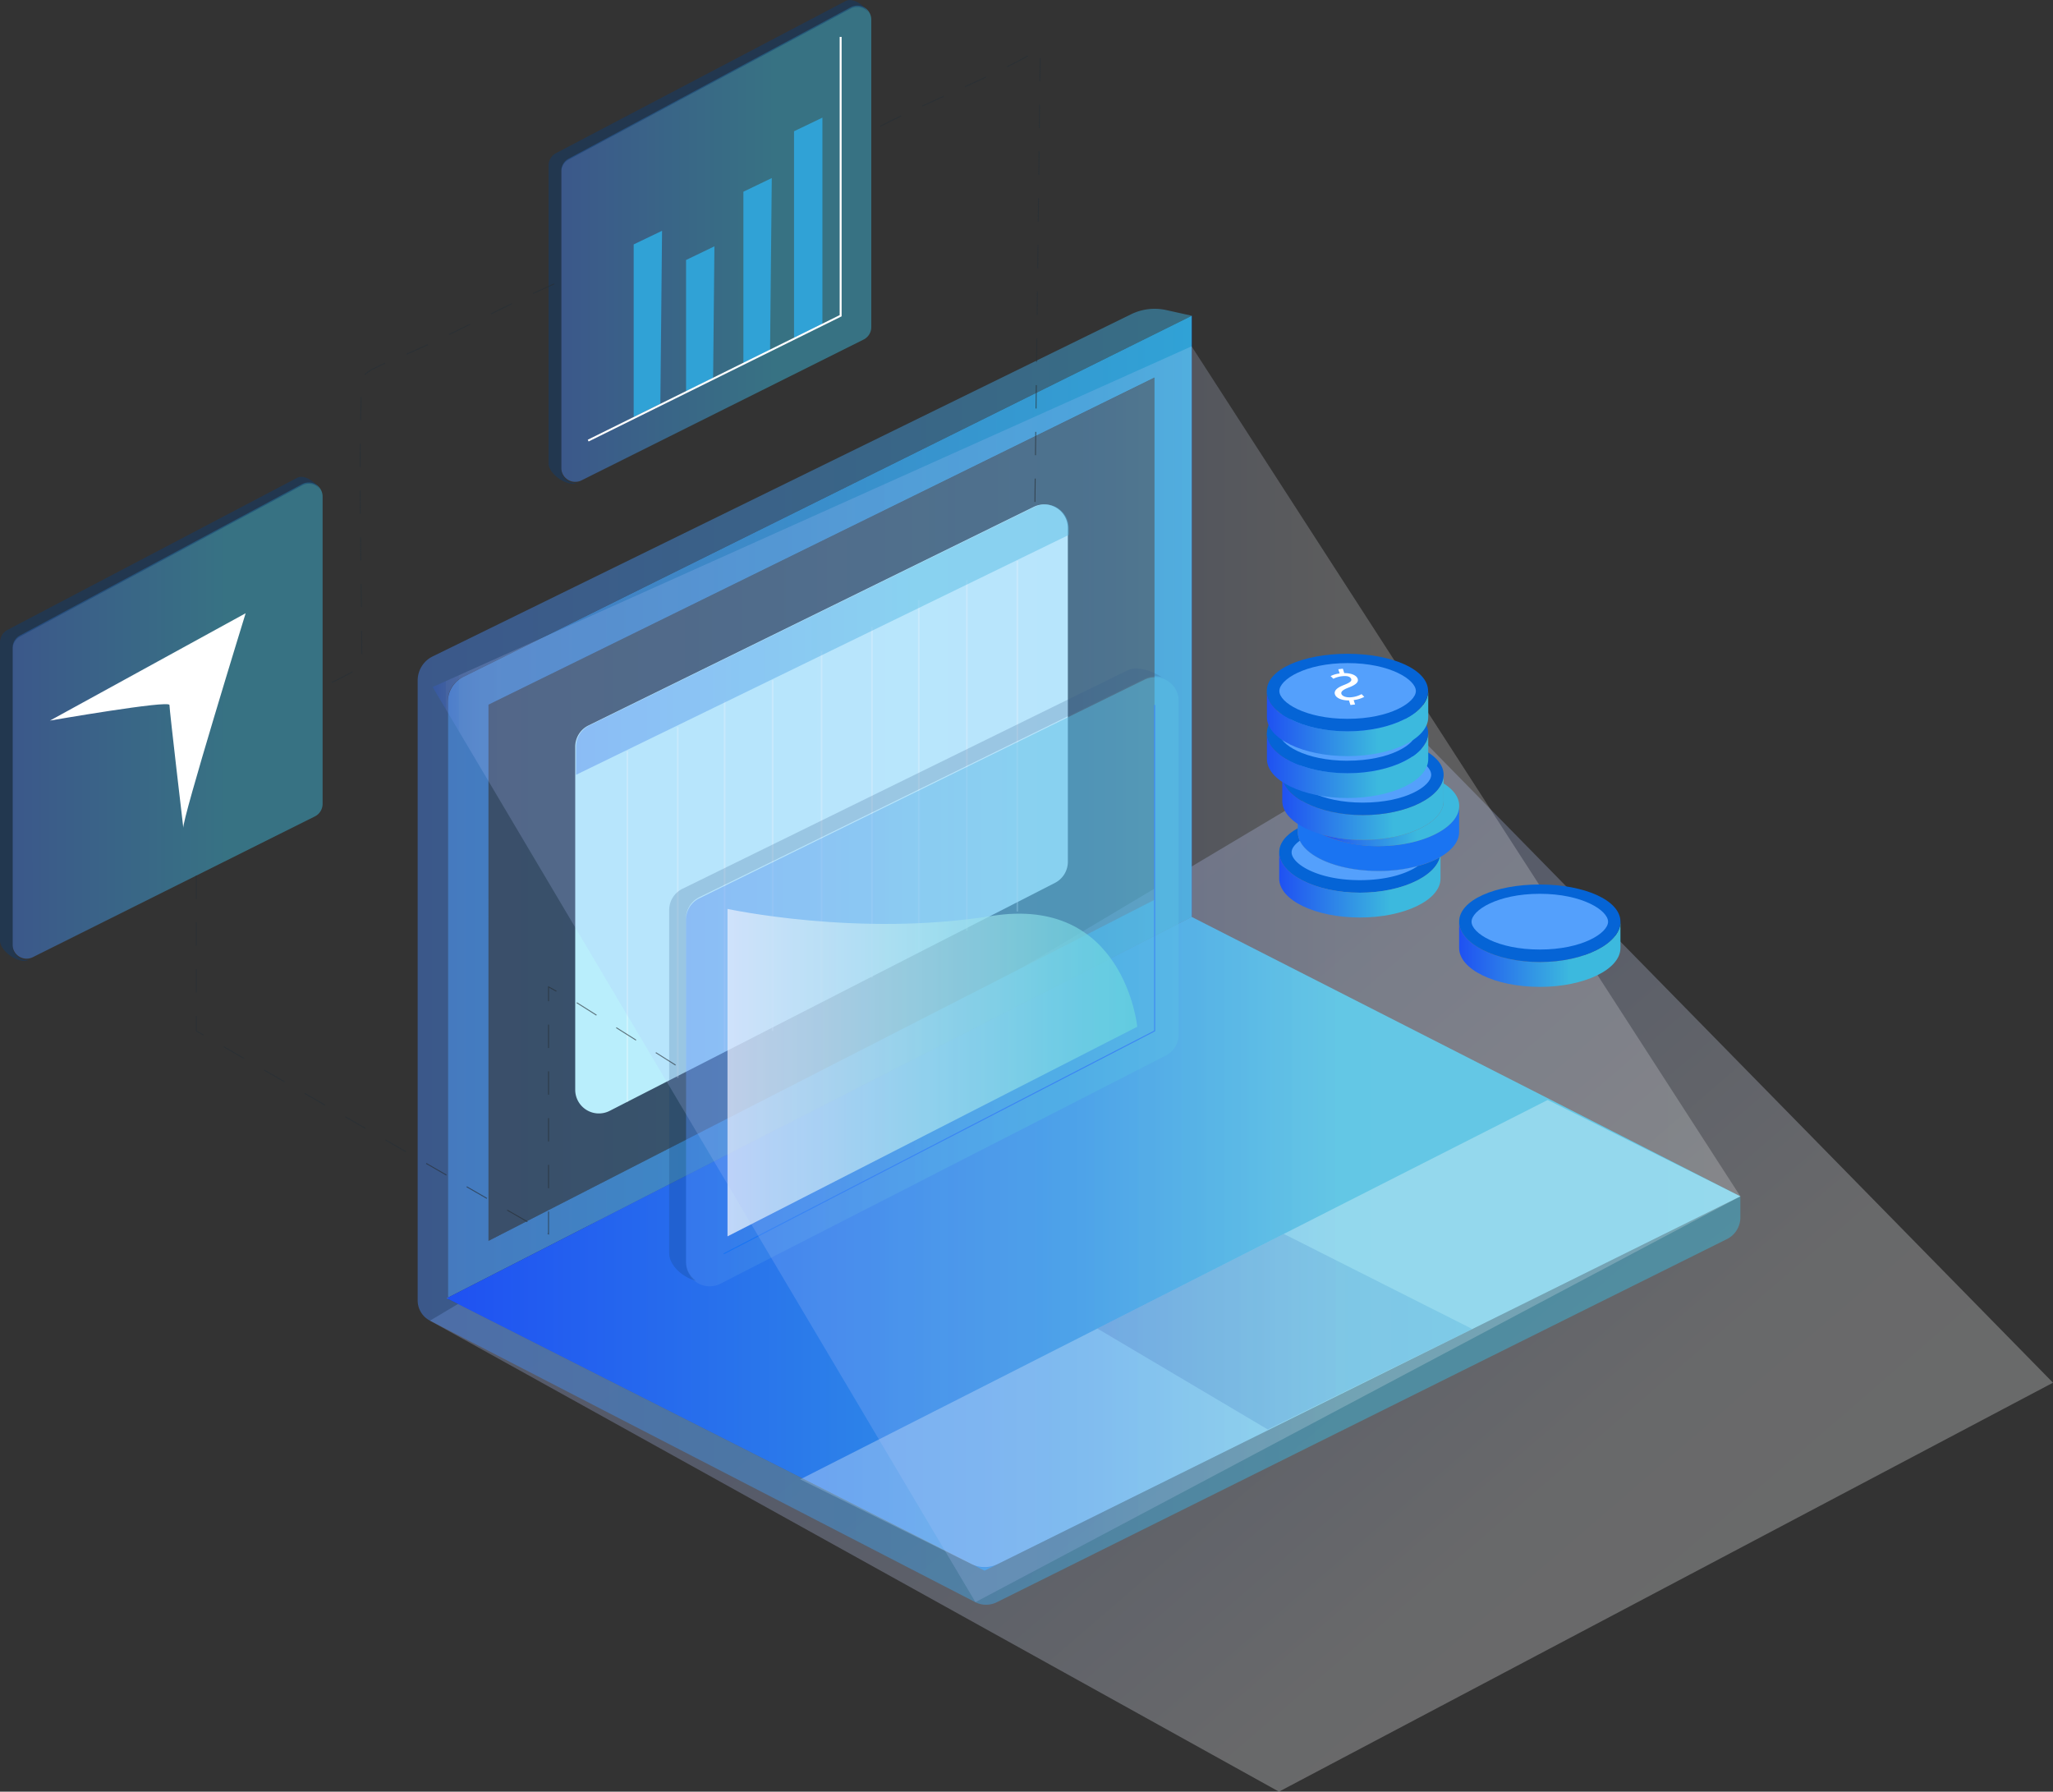 <svg xmlns="http://www.w3.org/2000/svg" xmlns:xlink="http://www.w3.org/1999/xlink" viewBox="0 0 527.12 459.98"><rect x="0" y="0" width="527.12" height="459.98" fill="#333333" stroke="none"/><defs><style>.cls-1{opacity:0.27;fill:url(#linear-gradient);}.cls-11,.cls-14,.cls-15,.cls-16,.cls-2,.cls-3,.cls-4{opacity:0.47;}.cls-2{fill:url(#linear-gradient-2);}.cls-3{fill:#103c70;}.cls-4{fill:url(#linear-gradient-3);}.cls-10,.cls-5{fill:#fff;}.cls-6{fill:url(#linear-gradient-4);}.cls-12,.cls-7{opacity:0.39;}.cls-7{fill:url(#linear-gradient-5);}.cls-8{fill:#b9eefc;}.cls-9{fill:url(#linear-gradient-6);}.cls-10{opacity:0.31;}.cls-11{fill:url(#linear-gradient-7);}.cls-12{fill:url(#linear-gradient-8);}.cls-13{opacity:0.29;}.cls-14{fill:url(#linear-gradient-9);}.cls-15{fill:url(#linear-gradient-10);}.cls-17,.cls-20,.cls-23{fill:none;stroke-miterlimit:10;}.cls-17{stroke:#1a74f2;}.cls-17,.cls-23{stroke-width:0.25px;}.cls-18{opacity:0.69;fill:url(#linear-gradient-11);}.cls-19{fill:#30a2d6;}.cls-20{stroke:#fff;stroke-width:0.5px;}.cls-21{opacity:0.21;fill:url(#linear-gradient-12);}.cls-22{opacity:0.64;}.cls-23{stroke:#272f35;stroke-dasharray:6;}.cls-24{fill:#0564d6;}.cls-25{fill:url(#linear-gradient-13);}.cls-26{fill:#1a74f2;}.cls-27{fill:#54a0fc;}.cls-28{fill:url(#linear-gradient-14);}.cls-29{fill:url(#linear-gradient-15);}.cls-30{fill:url(#linear-gradient-16);}.cls-31{fill:url(#linear-gradient-17);}.cls-32{fill:#ce9912;}.cls-33{fill:url(#linear-gradient-18);}</style><linearGradient id="linear-gradient" x1="43.61" y1="537.93" x2="413.93" y2="108.82" gradientTransform="matrix(-1, 0, 0, 1, 527.12, 0)" gradientUnits="userSpaceOnUse"><stop offset="0" stop-color="#fff"/><stop offset="0.24" stop-color="#fdfeff"/><stop offset="0.31" stop-color="#f8faff"/><stop offset="0.56" stop-color="#b2c4fb"/><stop offset="0.63" stop-color="#b4c6fb"/><stop offset="0.95" stop-color="#aec1fb"/><stop offset="0.96" stop-color="#acbffb"/><stop offset="0.97" stop-color="#a4b9fa"/><stop offset="0.98" stop-color="#97affa"/><stop offset="0.98" stop-color="#84a0f8"/><stop offset="0.99" stop-color="#6b8cf7"/><stop offset="0.99" stop-color="#4c75f5"/><stop offset="1" stop-color="#2959f3"/><stop offset="1" stop-color="#1f51f2"/></linearGradient><linearGradient id="linear-gradient-2" x1="303.45" y1="62.59" x2="383.04" y2="62.59" gradientTransform="matrix(-1, 0, 0, 1, 527.12, 0)" gradientUnits="userSpaceOnUse"><stop offset="0.31" stop-color="#3cb9de"/><stop offset="1" stop-color="#4582ed"/></linearGradient><linearGradient id="linear-gradient-3" x1="444.3" y1="185" x2="523.89" y2="185" xlink:href="#linear-gradient-2"/><linearGradient id="linear-gradient-4" x1="221.17" y1="207.11" x2="412.13" y2="207.11" gradientTransform="matrix(-1, 0, 0, 1, 527.12, 0)" gradientUnits="userSpaceOnUse"><stop offset="0" stop-color="#1a74f2"/><stop offset="0" stop-color="#30a2d6"/><stop offset="1" stop-color="#457abf"/></linearGradient><linearGradient id="linear-gradient-5" x1="230.66" y1="207.77" x2="401.7" y2="207.77" xlink:href="#linear-gradient-4"/><linearGradient id="linear-gradient-6" x1="80.26" y1="319.32" x2="412.46" y2="319.32" gradientTransform="matrix(-1, 0, 0, 1, 527.12, 0)" gradientUnits="userSpaceOnUse"><stop offset="0.31" stop-color="#3cb9de"/><stop offset="1" stop-color="#1f51f2"/></linearGradient><linearGradient id="linear-gradient-7" x1="80.26" y1="245.65" x2="419.88" y2="245.65" xlink:href="#linear-gradient-2"/><linearGradient id="linear-gradient-8" x1="149.11" y1="341.89" x2="245.37" y2="341.89" xlink:href="#linear-gradient-4"/><linearGradient id="linear-gradient-9" x1="252.72" y1="164.21" x2="379.2" y2="164.21" xlink:href="#linear-gradient-2"/><linearGradient id="linear-gradient-10" x1="224.49" y1="252.05" x2="350.98" y2="252.05" xlink:href="#linear-gradient-2"/><linearGradient id="linear-gradient-11" x1="235.13" y1="275.38" x2="340.34" y2="275.38" gradientTransform="matrix(-1, 0, 0, 1, 527.12, 0)" gradientUnits="userSpaceOnUse"><stop offset="0" stop-color="#1a74f2"/><stop offset="0" stop-color="#50d9d6"/><stop offset="1" stop-color="#fff"/></linearGradient><linearGradient id="linear-gradient-12" x1="80.26" y1="250.12" x2="416.04" y2="250.12" gradientTransform="matrix(-1, 0, 0, 1, 527.12, 0)" gradientUnits="userSpaceOnUse"><stop offset="0" stop-color="#fff"/><stop offset="0.24" stop-color="#fdfeff"/><stop offset="0.31" stop-color="#f8faff"/><stop offset="0.5" stop-color="#b2c4fb"/><stop offset="0.63" stop-color="#b4c6fb"/><stop offset="0.95" stop-color="#aec1fb"/><stop offset="0.96" stop-color="#acbffb"/><stop offset="0.97" stop-color="#a4b9fa"/><stop offset="0.98" stop-color="#97affa"/><stop offset="0.98" stop-color="#84a0f8"/><stop offset="0.99" stop-color="#6b8cf7"/><stop offset="0.99" stop-color="#4c75f5"/><stop offset="1" stop-color="#2959f3"/><stop offset="1" stop-color="#1f51f2"/></linearGradient><linearGradient id="linear-gradient-13" x1="157.26" y1="227.19" x2="198.68" y2="227.19" xlink:href="#linear-gradient-6"/><linearGradient id="linear-gradient-14" x1="152.48" y1="209.19" x2="187.41" y2="209.19" xlink:href="#linear-gradient-6"/><linearGradient id="linear-gradient-15" x1="156.46" y1="207.27" x2="197.88" y2="207.27" xlink:href="#linear-gradient-6"/><linearGradient id="linear-gradient-16" x1="160.44" y1="196.52" x2="201.87" y2="196.52" xlink:href="#linear-gradient-6"/><linearGradient id="linear-gradient-17" x1="160.44" y1="185.76" x2="201.87" y2="185.76" xlink:href="#linear-gradient-6"/><linearGradient id="linear-gradient-18" x1="111.06" y1="244.99" x2="152.48" y2="244.99" xlink:href="#linear-gradient-6"/></defs><title>Image 2</title><g id="Layer_2" data-name="Layer 2"><g id="Layer_1-2" data-name="Layer 1"><polygon class="cls-1" points="363.49 188.16 527.12 354.99 328.38 459.98 110.4 339.06 363.49 188.16"/><path class="cls-2" d="M218.37,1.9,146,40.73a3.57,3.57,0,0,0-1.89,3.16v76.23a3.59,3.59,0,0,0,5.19,3.21l72.41-36.14a3.59,3.59,0,0,0,2-3.21V5.06A3.59,3.59,0,0,0,218.37,1.9Z"/><path class="cls-3" d="M142.79,39.3l74.27-39c1.86-1,4.7.88,6,3a3.59,3.59,0,0,0-4.63-1.09L146,41a3.59,3.59,0,0,0-1.89,3.16v76.23a3.59,3.59,0,0,0,4.17,3.54l-.1,0c-2.45,1.2-7.33-2.24-7.33-4.92V42.48A3.59,3.59,0,0,1,142.79,39.3Z"/><path class="cls-4" d="M77.53,124.31,5.12,163.14a3.61,3.61,0,0,0-1.89,3.17v76.22a3.59,3.59,0,0,0,5.2,3.21l72.4-36.13a3.59,3.59,0,0,0,2-3.21V127.48A3.59,3.59,0,0,0,77.53,124.31Z"/><path class="cls-3" d="M1.94,161.71l74.28-39c1.85-1,4.7.89,6,3a3.58,3.58,0,0,0-4.63-1.1L5.16,163.45a3.6,3.6,0,0,0-1.9,3.17v76.22a3.59,3.59,0,0,0,4.18,3.54l-.1.06C4.89,247.64,0,244.2,0,241.52V164.9A3.62,3.62,0,0,1,1.94,161.71Z"/><path class="cls-5" d="M47.07,212.57c-.45-1.78,16-55.13,16-55.13L12.83,185s30.68-5.33,30.68-4S47.07,212.57,47.07,212.57Z"/><path class="cls-6" d="M115,180.17v153l191-97.76V81.06l-187,92.7A7.15,7.15,0,0,0,115,180.17Zm10.43.76,171-84V231l-171,87.57Z"/><polygon class="cls-7" points="296.46 231.03 296.46 96.96 125.42 180.93 125.42 318.58 296.46 231.03"/><path class="cls-8" d="M274.18,221.26V135.57a6.07,6.07,0,0,0-8.74-5.45L151.09,186.25a6.08,6.08,0,0,0-3.4,5.45v88.09a6.08,6.08,0,0,0,8.84,5.41l114.35-58.54A6.09,6.09,0,0,0,274.18,221.26Z"/><polygon class="cls-9" points="305.95 235.39 446.85 307.15 252.79 403.24 114.66 333.31 305.95 235.39"/><path class="cls-10" d="M397.38,282.4l49.47,24.75L256.26,401.52a7.86,7.86,0,0,1-6.95,0L205.47,379.8Z"/><path class="cls-11" d="M306,81.06l-6.54-1.45a13.76,13.76,0,0,0-9.06,1.08L111.08,168.53a6.88,6.88,0,0,0-3.84,6.16V333.87a5.83,5.83,0,0,0,3.16,5.19l140,72.27a6.17,6.17,0,0,0,5.57,0L443.4,318.12a6.21,6.21,0,0,0,3.45-5.57v-5.4L255.69,401.8a6.42,6.42,0,0,1-5.79,0L115,333.48V179.93a6.77,6.77,0,0,1,3.76-6.06Z"/><polygon class="cls-12" points="329.62 316.79 378.01 341.2 325.5 366.99 281.75 341.08 329.62 316.79"/><g class="cls-13"><rect class="cls-5" x="160.86" y="192.83" width="0.44" height="90.04"/><rect class="cls-5" x="173.8" y="186.67" width="0.44" height="90.04"/><rect class="cls-5" x="185.83" y="179.77" width="0.44" height="90.04"/><rect class="cls-5" x="198.16" y="174.64" width="0.44" height="90.04"/><rect class="cls-5" x="210.72" y="167.14" width="0.44" height="90.04"/><rect class="cls-5" x="223.66" y="160.97" width="0.44" height="90.04"/><rect class="cls-5" x="235.69" y="154.08" width="0.44" height="90.04"/><rect class="cls-5" x="248.02" y="148.94" width="0.44" height="90.04"/><rect class="cls-5" x="260.99" y="143.98" width="0.44" height="90.04"/></g><path class="cls-5" d="M396.74,241l-.39-1.16c-2,0-3.32-.68-3.61-1.56s.47-1.7,2.26-2.39c1.51-.59,2.12-1,1.93-1.55s-.87-.9-2.33-.73a6,6,0,0,0-2.25.66l-.72-.69a7.2,7.2,0,0,1,2.33-.68l-.36-1.08,1.18-.14.37,1.13c1.79,0,3.14.55,3.45,1.48s-.71,1.63-2.49,2.3c-1.29.49-1.9,1-1.7,1.58s1.27,1,2.61.83a6.78,6.78,0,0,0,2.57-.79l.7.7a7.49,7.49,0,0,1-2.73.82l.37,1.14Z"/><path class="cls-14" d="M274.4,137.34v-1.77a6.07,6.07,0,0,0-8.74-5.45L151.31,186.25a6.08,6.08,0,0,0-3.4,5.45v7.22"/><path class="cls-15" d="M302.63,265.63V179.94a6.07,6.07,0,0,0-8.75-5.45L179.54,230.63a6.07,6.07,0,0,0-3.4,5.45v88.09a6.07,6.07,0,0,0,8.84,5.4L299.32,271A6.07,6.07,0,0,0,302.63,265.63Z"/><g class="cls-16"><path class="cls-3" d="M302.63,179.66c0-.14,0-.29,0-.43A3.11,3.11,0,0,1,302.63,179.66Z"/><path class="cls-3" d="M175.22,228.19l114.35-56.13c2.18-1.07,5.83-.07,8.72,1.79a6,6,0,0,0-4.41.37L179.54,230.35a6.08,6.08,0,0,0-3.4,5.45v88.09a6,6,0,0,0,2.54,4.93c-3.44-.89-6.86-3.94-6.86-7.09V233.64A6.08,6.08,0,0,1,175.22,228.19Z"/></g><polyline class="cls-17" points="296.46 180.99 296.46 264.68 185.83 321.89"/><path class="cls-18" d="M292,263.6s-3.31-33.9-37.47-28.43-67.74-1.82-67.74-1.82v84.07Z"/><polygon class="cls-19" points="211.16 83.38 211.16 30.2 203.87 33.7 203.87 86.98 211.16 83.38"/><polygon class="cls-19" points="197.72 90.14 198.16 45.71 190.87 49.22 190.87 93.53 197.72 90.14"/><polygon class="cls-19" points="183.1 97.01 183.43 63.24 176.15 66.75 176.15 100.74 183.1 97.01"/><polygon class="cls-19" points="169.55 103.67 169.99 59.25 162.7 62.75 162.7 107.06 169.55 103.67"/><polyline class="cls-20" points="215.84 9.47 215.84 81.06 151.02 113.12"/><polygon class="cls-21" points="305.95 88.91 446.85 307.15 250.45 411.33 111.08 176.38 305.95 88.91"/><g class="cls-22"><path class="cls-23" d="M142.32,72.88C127.9,79.23,113.9,87.23,98.9,93.23c-2,1-5,2-6,4-1,25,0,49,0,74-4,2-7,4-10.71,5.1"/><path class="cls-23" d="M226,32.43c14-7.2,28-12.2,41.1-19.88l-1.39,117.57"/><polyline class="cls-23" points="50.41 224.79 50.41 264.68 140.84 316.79 140.84 253.36 147.69 257.18 176.15 275.15"/></g><path class="cls-24" d="M333.22,212.62v1c0,5.52,9.27,10,20.71,10,6.31,0,12-1.37,15.76-3.52-1.28,5-10,9.09-20.54,9.09-11.44,0-20.71-4.83-20.71-10.35,0-2.43,1.8-4.57,4.78-6.21"/><path class="cls-25" d="M349.15,229.18c11.44,0,20.71-4.83,20.71-10.35v6.73c0,5.52-9.27,10-20.71,10s-20.71-4.47-20.71-10v-6.73c0,5.52,9.27,10.35,20.71,10.35"/><path class="cls-26" d="M353.93,217.23c11.44,0,20.71-4.83,20.71-10.36v6.73c0,5.53-9.27,10-20.71,10s-20.71-4.47-20.71-10v-6.73c0,5.53,9.27,10.36,20.71,10.36"/><path class="cls-27" d="M333.76,215.88c2.14,4.43,10.35,7.73,20.17,7.73a39,39,0,0,0,10.1-1.27c-2.89,2-8,3.63-14.88,3.63-10.9,0-17.52-4.23-17.52-7.14,0-1,.74-2,2.13-3"/><path class="cls-28" d="M349.94,215.64c11.44,0,20.72-4.48,20.72-10v-4.5c2.5,1.57,4,3.54,4,5.74,0,5.52-9.27,10.35-20.71,10.35a33.59,33.59,0,0,1-14.22-2.9,38.55,38.55,0,0,0,10.23,1.31"/><path class="cls-29" d="M349.94,209.27c11.44,0,20.72-4.84,20.72-10.36v6.73c0,5.52-9.28,10-20.72,10s-20.71-4.48-20.71-10v-6.73c0,5.52,9.28,10.36,20.71,10.36"/><path class="cls-24" d="M329.23,198.92c0,5.52,9.28,10.35,20.71,10.35s20.72-4.83,20.72-10.35-9.28-9.56-20.72-9.56-20.71,4-20.71,9.56"/><path class="cls-27" d="M349.94,206.06c10.9,0,17.53-4.23,17.53-7.14s-6.63-7.18-17.53-7.18-17.52,4.26-17.52,7.18,6.63,7.14,17.52,7.14"/><path class="cls-30" d="M346,198.51c11.44,0,20.71-4.83,20.71-10.36v6.73c0,5.53-9.27,10-20.71,10s-20.71-4.47-20.71-10v-6.73c0,5.53,9.27,10.36,20.71,10.36"/><path class="cls-24" d="M325.25,188.16c0,5.52,9.27,10.36,20.71,10.36s20.71-4.84,20.71-10.36S357.4,178.6,346,178.6s-20.71,4-20.71,9.56"/><path class="cls-27" d="M346,195.3c10.9,0,17.53-4.23,17.53-7.14S356.86,181,346,181s-17.52,4.26-17.52,7.17,6.62,7.14,17.52,7.14"/><path class="cls-31" d="M346,187.76c11.44,0,20.71-4.84,20.71-10.36v6.73c0,5.52-9.27,10-20.71,10s-20.71-4.48-20.71-10V177.4c0,5.52,9.27,10.36,20.71,10.36"/><path class="cls-32" d="M327.64,182.18a14.09,14.09,0,0,0,1.59,1.28"/><path class="cls-24" d="M325.25,177.41c0,5.52,9.27,10.35,20.71,10.35s20.71-4.83,20.71-10.35-9.27-9.56-20.71-9.56-20.71,4-20.71,9.56"/><path class="cls-27" d="M346,184.55c10.9,0,17.53-4.23,17.53-7.14s-6.63-7.17-17.53-7.17-17.52,4.25-17.52,7.17,6.62,7.14,17.52,7.14"/><path class="cls-5" d="M346.74,181l-.38-1.17c-2,0-3.32-.67-3.61-1.56s.46-1.69,2.25-2.38c1.52-.6,2.12-1,1.93-1.55s-.86-.9-2.32-.73a6.28,6.28,0,0,0-2.26.65l-.71-.68a6.65,6.65,0,0,1,2.33-.68l-.36-1.08,1.17-.14.37,1.13c1.8,0,3.15.55,3.45,1.48s-.7,1.62-2.48,2.29c-1.29.5-1.91,1-1.7,1.58s1.26,1,2.61.84a6.85,6.85,0,0,0,2.56-.79l.7.7a7.69,7.69,0,0,1-2.73.82l.37,1.13Z"/><path class="cls-33" d="M395.35,247c11.44,0,20.71-4.84,20.71-10.36v6.73c0,5.52-9.27,10-20.71,10s-20.71-4.48-20.71-10v-6.73c0,5.52,9.27,10.36,20.71,10.36"/><path class="cls-24" d="M374.64,236.64c0,5.52,9.27,10.35,20.71,10.35s20.71-4.83,20.71-10.35-9.27-9.56-20.71-9.56-20.71,4-20.71,9.56"/><path class="cls-27" d="M395.35,243.78c10.9,0,17.53-4.23,17.53-7.14s-6.63-7.17-17.53-7.17-17.52,4.25-17.52,7.17,6.62,7.14,17.52,7.14"/></g></g></svg>